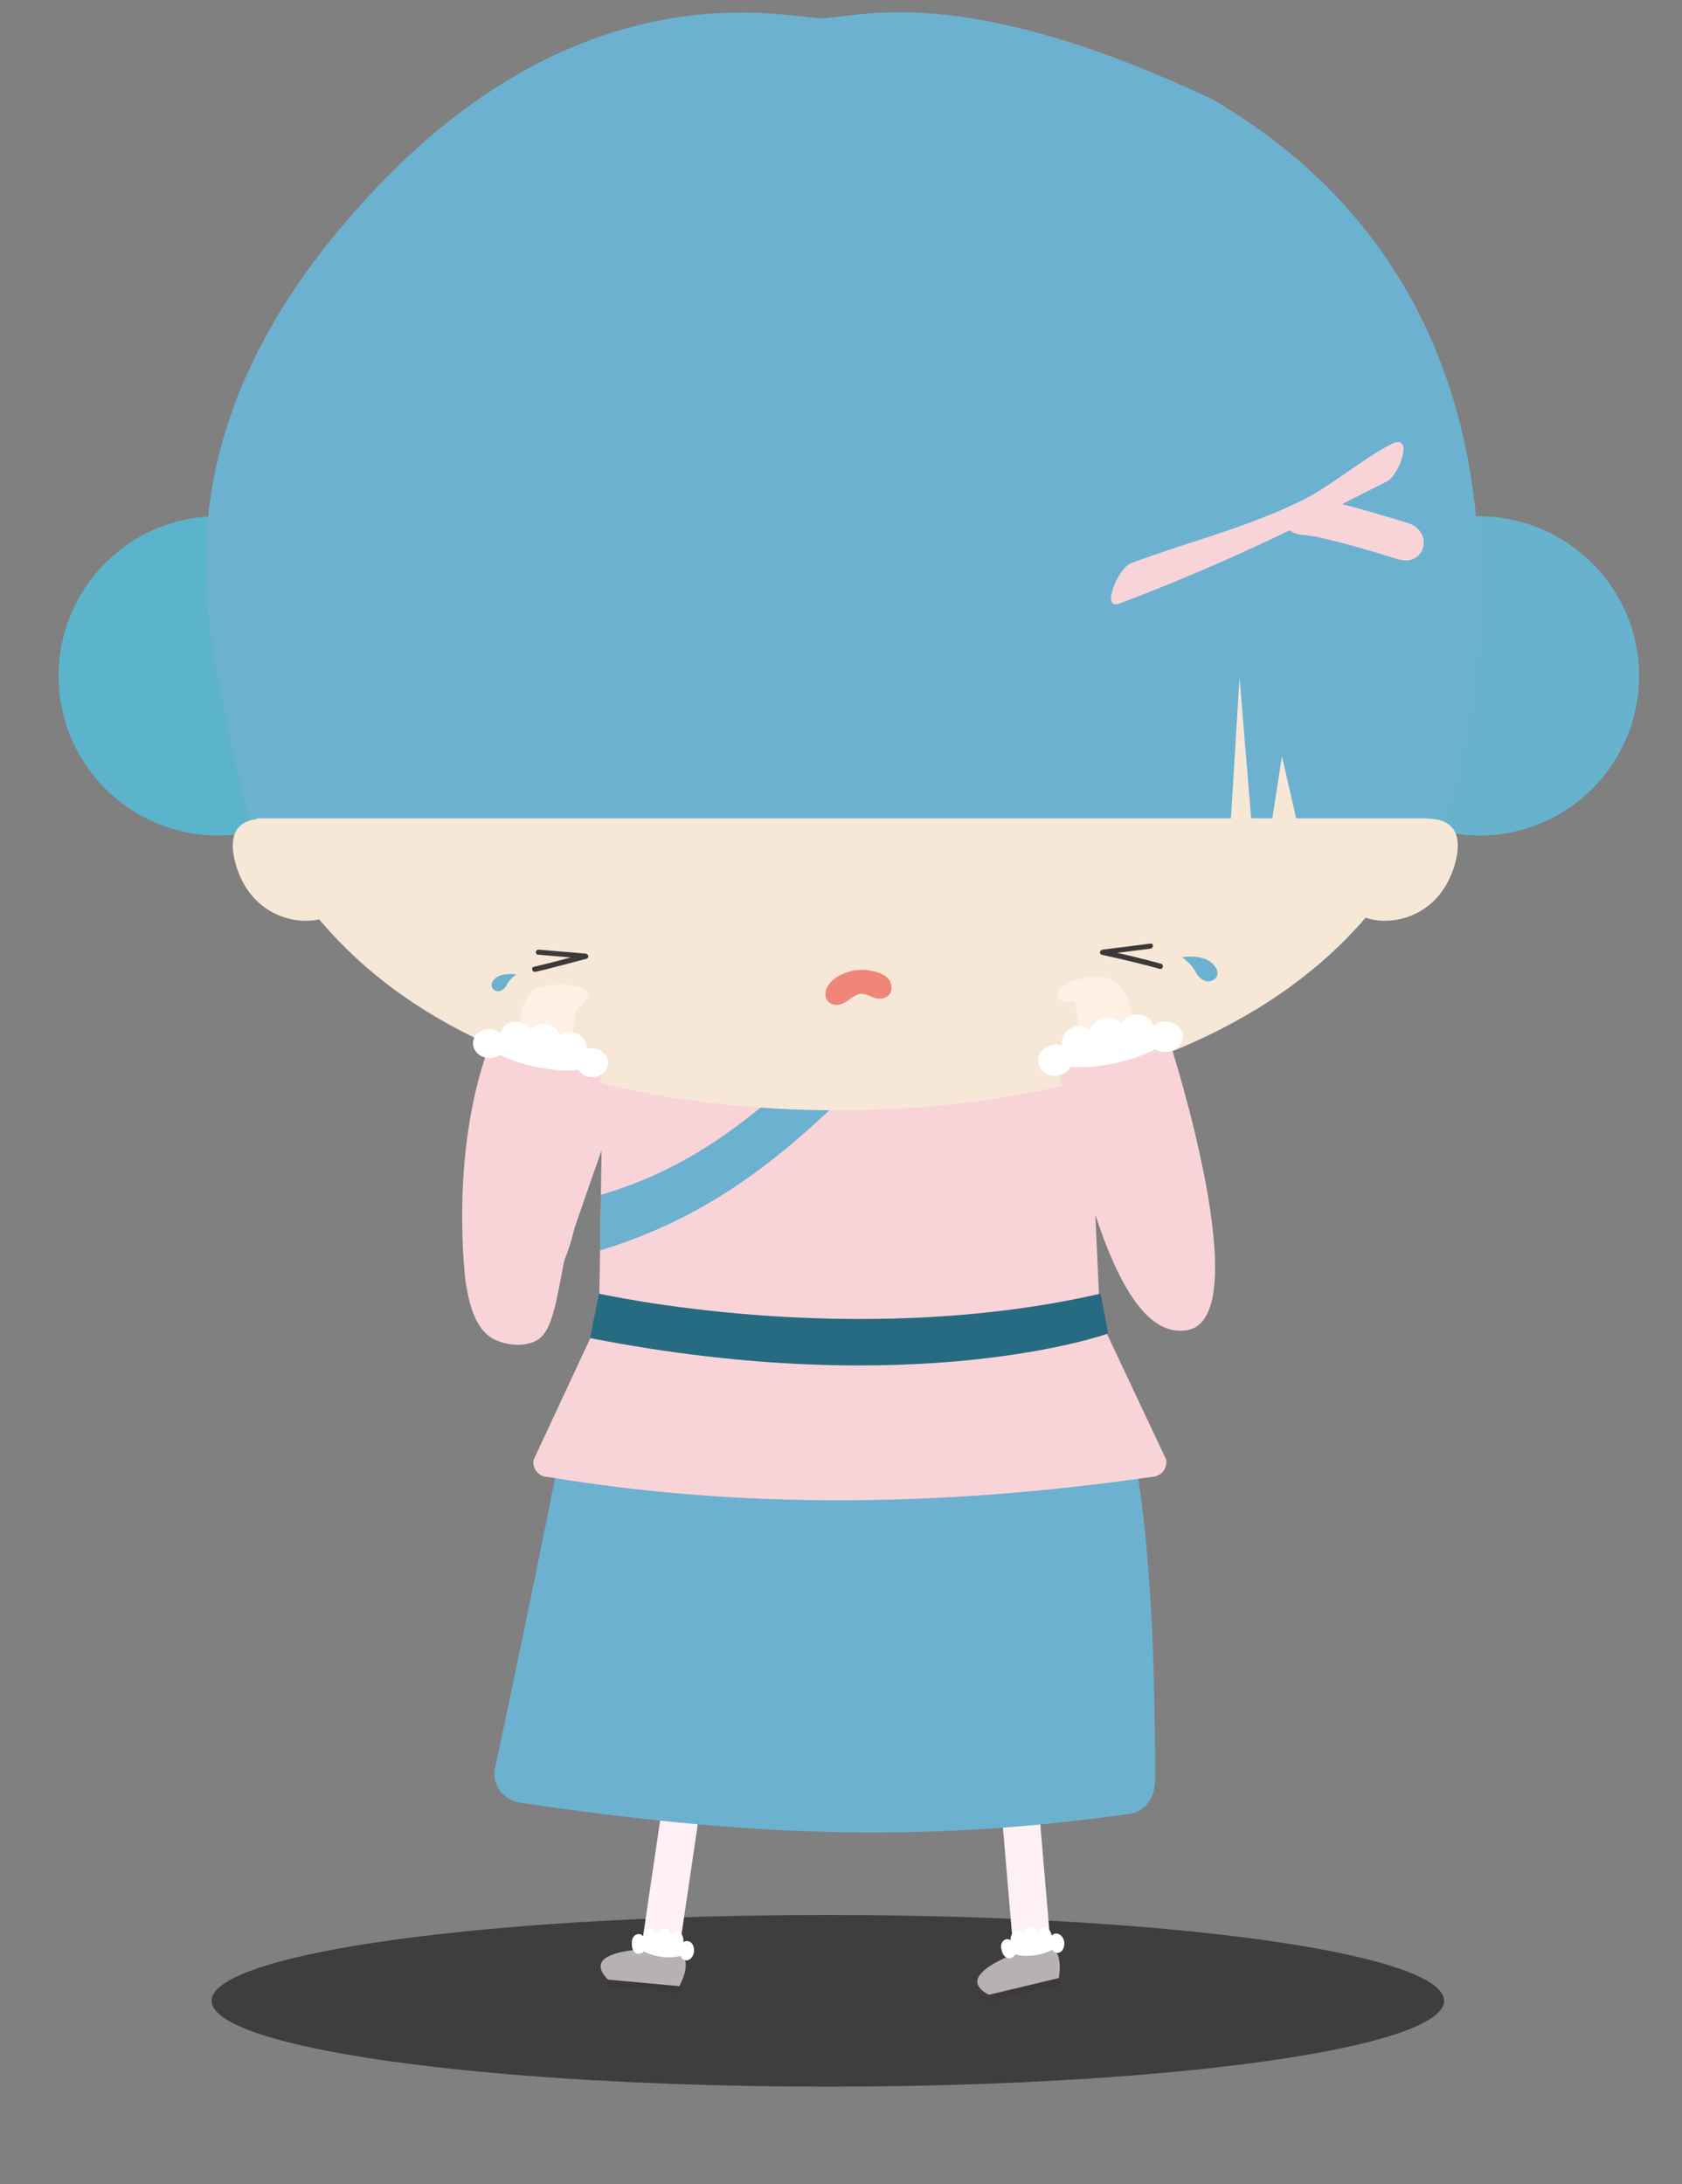 <?xml version="1.0" encoding="utf-8"?>
<!-- Generator: Adobe Illustrator 24.3.0, SVG Export Plug-In . SVG Version: 6.00 Build 0)  -->
<svg version="1.1" id="圖層_6" xmlns="http://www.w3.org/2000/svg" xmlns:xlink="http://www.w3.org/1999/xlink" x="0px" y="0px"
	 viewBox="0 0 333 432.4" style="enable-background:new 0 0 333 432.4;" xml:space="preserve">
<rect x="0" y="0" width="333" height="432.4" fill="#808080" stroke="none"/>
<style type="text/css">
	.st0{opacity:0.8;fill:#2D2D2D;}
	.st1{fill:#F8D4D9;}
	.st2{fill:#FFF0F3;}
	.st3{fill:#B7B1B6;}
	.st4{fill:#3D3A39;}
	.st5{fill:#6CB1D0;}
	.st6{fill:#FFFFFF;}
	.st7{fill:#67B3CE;}
	.st8{fill:#5CB4CC;}
	.st9{clip-path:url(#SVGID_2_);fill:#6CB1D0;}
	.st10{fill:#F7E7D6;}
	.st11{fill:#FFF0E6;}
	.st12{fill:#3D3939;}
	.st13{fill:#276B82;}
	.st14{fill:#F0867A;}
</style>
<ellipse class="st0" cx="163.9" cy="396.1" rx="122" ry="17"/>
<path class="st1" d="M126.6,208.6l-16.7-9.5c-11.5,19-15.1,48.1-15.1,48.1c-0.4,3.4,1.6,9.2,7.1,10.2c4.9,1,9.2-3.4,11.8-14.1
	c0.1-0.5,5.6-16.2,8.2-23.4c0.4-1.1,0.5-2,0.3-2.9C124.6,212,126.6,208.6,126.6,208.6z"/>
<path class="st2" d="M194.7,316.5l5.7,66.9c0.4,4.8,7.8,4.2,7.4-0.6l-5.7-66.9C201.7,311.1,194.7,316.5,194.7,316.5"/>
<path class="st2" d="M137.2,316.3l-9.8,66.4c-0.7,4.8,6.7,5.8,7.4,1.1l9.8-66.4C145.3,312.6,137.2,316.3,137.2,316.3"/>
<g>
	<path class="st3" d="M133.1,386.4l-5.9-0.5c0,0-5.2,0.2-7.4,1.8c-2.3,1.7,0.6,4.2,0.6,4.2l14.1,1.3
		C134.4,393.3,138.2,386.9,133.1,386.4"/>
	<path class="st4" d="M120.3,392l-0.1,0.8c0,0,0,0.3,0.2,0.4c0.2,0.1,13.9,1.3,13.9,1.3s0.3-0.6,0.1-1.2
		C133.7,393.2,120.3,392,120.3,392"/>
</g>
<g>
	<path class="st3" d="M206.1,385.6l-5.7,1.4c0,0-4.9,1.8-6.5,4.1c-1.6,2.3,1.9,3.8,1.9,3.8l13.8-3.3
		C209.6,391.7,211.1,384.4,206.1,385.6"/>
	<path class="st4" d="M195.9,395l0.2,0.8c0,0,0.1,0.3,0.3,0.3c0.2,0,13.6-3.2,13.6-3.2s0.1-0.6-0.3-1.2
		C208.9,391.9,195.9,395,195.9,395"/>
</g>
<path class="st5" d="M223,278.8c4.8,23.9,5.6,46.3,5.7,73.4c0,3.3-1.6,6.4-5.1,6.9c-43.1,6.1-77.6,4.1-120.6-2.2
	c-3.4-0.5-5.7-3.7-5-6.8c5-23.5,9.9-47.1,14.5-70.7C149.2,284.5,186.4,284.4,223,278.8"/>
<path class="st6" d="M216.1,217.4c0-4.9-4.4-8.9-9.9-8.9c-1.4,0-2.8,0.3-4,0.8c-6.5-4-19.3-6.8-34-6.8c-14.9,0-27.8,2.8-34.2,6.9
	c-1.3-0.6-2.8-0.9-4.4-0.9c-5.4,0-9.9,4-9.9,8.9c0,4.5,3.7,8.2,8.5,8.8c1.4,3.4,5,5.8,9.2,5.8c0.5,0,1,0,1.5-0.1
	c1.8,2,4.6,3.3,7.7,3.3c1.2,0,2.4-0.2,3.5-0.6c1.7,1.3,3.9,2.1,6.3,2.1c2,0,3.9-0.6,5.5-1.5c1.7,1.2,3.8,1.9,6.1,1.9
	c2.2,0,4.3-0.7,6-1.8c1.5,0.9,3.4,1.4,5.3,1.4c2.4,0,4.6-0.8,6.3-2.1c1.1,0.4,2.3,0.6,3.5,0.6c3.1,0,5.9-1.3,7.7-3.3
	c0.5,0.1,1,0.1,1.6,0.1c4.2,0,7.9-2.4,9.2-5.8C212.5,225.5,216.1,221.9,216.1,217.4"/>
<path class="st7" d="M324.5,133.8c0,17.4-14.1,31.6-31.6,31.6c-17.4,0-31.6-14.1-31.6-31.6c0-17.4,14.1-31.6,31.6-31.6
	C310.3,102.3,324.5,116.4,324.5,133.8"/>
<path class="st8" d="M74.8,133.8c0,17.4-14.1,31.6-31.6,31.6c-17.4,0-31.6-14.1-31.6-31.6c0-17.4,14.1-31.6,31.6-31.6
	C60.7,102.3,74.8,116.4,74.8,133.8"/>
<path class="st1" d="M119.6,193.3l-1,67.9l-13,27.9c-0.1,0.9,0.2,1.7,0.7,2.3c0.5,0.6,1.3,1,2.2,1c37.2,6.2,77,6.1,119.4,0
	c0.9,0,1.7-0.4,2.3-1c0.5-0.6,0.8-1.5,0.7-2.4l-13.1-27.8l-3.1-67.8l-47.6,0L119.6,193.3z"/>
<g>
	<defs>
		<path id="SVGID_1_" d="M167.2,193.3l-47.6,0l-1,67.9l-13,27.9c-0.1,0.9,0.2,1.7,0.7,2.3c0.5,0.6,1.3,1,2.2,1
			c37.2,6.2,77,6.1,119.4,0c0.9,0,1.7-0.4,2.3-1c0.5-0.6,0.8-1.5,0.7-2.4l-13.1-27.8l-3.1-67.8L167.2,193.3z"/>
	</defs>
	<clipPath id="SVGID_2_">
		<use xlink:href="#SVGID_1_"  style="overflow:visible;"/>
	</clipPath>
	<path class="st9" d="M179.9,192.8c-25.8,23.1-38.5,39.2-67.9,45.5l-0.5,11.2c29.3-6.8,46.7-22.4,68.4-45.7V192.8z"/>
</g>
<path class="st10" d="M55.7,162.5c0,0-12.5-3.4-9,8.7c3.5,12.1,16.1,12.9,20.2,9C71.1,176.4,55.7,162.5,55.7,162.5"/>
<path class="st10" d="M279,162.5c0,0,12.5-3.4,9,8.7c-3.5,12.1-16,12.9-20.2,9C263.6,176.4,279,162.5,279,162.5"/>
<path class="st10" d="M288.4,122.4c4.9,65.1-52.6,97.4-122.4,97.4c-70.4,0-122.7-30.9-122.7-97.4c0-56.9,54.9-102.9,122.6-102.9
	C233.5,19.5,284.1,65.7,288.4,122.4"/>
<path class="st5" d="M50.8,162h192.9l1.7-27.9l2.3,27.9h4.2l1.9-12.3l2.8,12.3H286c0,0,33.1-96.1-45.9-142.3
	c-50.5-23.9-70.6-16-77.6-16.1c-7-0.1-46.3-10.4-88.1,33.7c-41.8,44.1-34,80.2-31.3,97c0.7,4.2,6.1,27.7,6.1,27.7H50.8z"/>
<path class="st6" d="M126.6,382.9c0.3,0,0.5,0.2,0.7,0.4c0.2-1,0.9-1.7,1.7-1.6c0.5,0.1,0.9,0.4,1.1,0.9c0.3-0.6,0.9-1,1.5-0.9
	c0.6,0.1,1,0.6,1.2,1.3c0.3-0.4,0.8-0.7,1.3-0.6c0.8,0.1,1.3,1,1.2,2.1c0,0,0,0,0,0c0.3-0.2,0.6-0.3,0.9-0.2c0.8,0.1,1.3,1,1.2,2.1
	c-0.1,1-0.9,1.8-1.7,1.7c-0.5-0.1-0.8-0.4-1-0.9c-0.9,0.3-2.3,0.4-3.7,0.2c-1.4-0.2-2.7-0.6-3.5-1.1c-0.3,0.4-0.7,0.5-1.2,0.5
	c-0.8-0.1-1.3-1-1.2-2.1C125,383.5,125.8,382.8,126.6,382.9"/>
<path class="st6" d="M199.3,383.9c0.3,0,0.5,0,0.8,0.2c-0.1-1,0.5-1.9,1.3-2c0.5-0.1,0.9,0.2,1.3,0.6c0.2-0.7,0.6-1.2,1.2-1.3
	c0.6-0.1,1.2,0.3,1.5,1c0.2-0.5,0.6-0.8,1.1-0.9c0.8-0.1,1.6,0.7,1.7,1.7c0,0,0,0,0,0c0.2-0.2,0.5-0.4,0.8-0.4
	c0.8-0.1,1.6,0.7,1.7,1.7c0.1,1.1-0.4,2-1.2,2.1c-0.5,0.1-0.9-0.2-1.2-0.6c-0.8,0.5-2.1,0.9-3.6,1.1c-1.4,0.2-2.8,0.1-3.7-0.2
	c-0.2,0.4-0.6,0.7-1,0.8c-0.8,0.1-1.6-0.7-1.7-1.7C197.9,385,198.5,384,199.3,383.9"/>
<path class="st1" d="M223.9,111.5c11.5-4.3,22.5-6.9,33.6-12.3c6-2.9,12.1-8.3,18-11.3c4.5-2.3,1.6,6.1-0.9,7.4
	c-3,1.5-5.9,3-8.9,4.5c4.3,1.1,8.6,2.4,12.9,3.7c5.5,1.7,3.5,8.9-1.9,7.2c-5.4-1.7-10.9-3.3-16.4-4.5c0.4,0.1-1.5-0.2-2-0.3
	c-0.1,0-0.2,0-0.2,0c-1,0-1.9-0.3-2.8-0.9c-11,5.3-22.3,10.2-33.7,14.5C217.9,120.9,221.3,112.5,223.9,111.5"/>
<path class="st10" d="M112.5,208.8c0,0,3.2-6.2,3.1-7.8c0-1.1-0.9-1.2-2.5-0.3c1.3-3.7,1.3-8.3-1.4-8c-2.7,0.3-5.6,14-5.8,16.3
	C106,209,107.1,215.5,112.5,208.8"/>
<path class="st11" d="M224.3,204.6c0,0,0.8-11.9-7.8-11.2c-8.6,0.7-9.1,5.6-3.6,4.9c0,0,0.7,11.4,5.7,9.9
	C223.7,206.8,224.3,204.6,224.3,204.6z"/>
<path class="st1" d="M209.6,211.7l22.2-4.7c0,0,17.2,53.5,3.4,56.3C223.5,265.6,215.7,241.7,209.6,211.7z"/>
<path class="st6" d="M229.9,202.3c-0.6,0.1-1.2,0.4-1.6,0.8c-0.4-1.6-2.2-2.6-3.9-2.2c-1.1,0.2-2,0.9-2.4,1.8
	c-0.7-0.9-2.1-1.4-3.4-1.2c-1.4,0.3-2.4,1.3-2.7,2.4c-0.8-0.6-1.8-0.9-2.9-0.7c-1.9,0.4-3.1,2.1-2.7,3.7c0,0,0,0,0,0.1
	c-0.6-0.2-1.3-0.3-2-0.1c-1.9,0.4-3.1,2.1-2.7,3.7c0.3,1.7,2.1,2.7,4,2.3c1.1-0.2,1.9-0.9,2.4-1.7c2.1,0.2,5.2,0,8.6-0.7
	c3.3-0.7,6.2-1.7,8.1-2.8c0.7,0.5,1.7,0.7,2.7,0.5c1.9-0.4,3.1-2.1,2.7-3.7C233.5,202.9,231.8,201.9,229.9,202.3"/>
<path class="st11" d="M102.4,205.5c0,0,0.4-9.5,4.9-10.2c4.5-0.8,7.7-0.2,8.9,0.9c1.2,1.1-2.2,3.9-2.2,3.9s-0.5,9.3-4.8,8.9
	C104.8,208.6,102.4,205.5,102.4,205.5z"/>
<path class="st1" d="M116.3,211.4l-19.7-3.7c-7.7,21.6-4.4,46.2-4.4,46.2c0.6,3.4,1.6,9.7,6.2,11.5c2.7,1.1,5.5,1.1,7.6,0.1
	c3.9-1.8,4.3-10,6.7-20.8c3.3-15,6.6-32.7,6.6-32.7L116.3,211.4z"/>
<path class="st6" d="M117.8,207.6c-0.6-0.1-1.1-0.1-1.7,0.1c0.2-1.5-0.9-3-2.6-3.3c-1-0.2-2,0.1-2.7,0.6c-0.3-1.1-1.3-2-2.5-2.2
	c-1.3-0.2-2.5,0.2-3.2,1.1c-0.4-0.8-1.2-1.4-2.3-1.6c-1.7-0.3-3.4,0.7-3.7,2.2c0,0,0,0,0,0.1c-0.4-0.4-1-0.7-1.7-0.8
	c-1.7-0.3-3.4,0.7-3.7,2.2c-0.3,1.6,0.8,3.1,2.6,3.4c1,0.2,2-0.1,2.7-0.6c1.8,1,4.5,1.9,7.6,2.5c3.1,0.6,5.9,0.8,7.9,0.5
	c0.5,0.7,1.2,1.2,2.1,1.4c1.7,0.3,3.4-0.7,3.7-2.2C120.7,209.5,119.5,207.9,117.8,207.6"/>
<g>
	<g>
		<path class="st12" d="M106.6,189c3.1,0.3,6.2,0.5,9.3,0.8c0-0.3-0.1-0.7-0.1-1c-3.4,0.9-6.7,1.8-10.1,2.6c-0.6,0.1-0.4,1.1,0.3,1
			c3.4-0.8,6.7-1.7,10.1-2.6c0.6-0.2,0.4-0.9-0.1-1c-3.1-0.3-6.2-0.5-9.3-0.8C105.9,188,105.9,189,106.6,189L106.6,189z"/>
	</g>
</g>
<g>
	<g>
		<path class="st12" d="M218.3,189c3.2-0.4,6.3-0.8,9.5-1.2c0.6-0.1,0.6-1.1,0-1c-3.2,0.4-6.3,0.8-9.5,1.2
			C217.6,188.1,217.6,189.1,218.3,189L218.3,189z"/>
	</g>
</g>
<g>
	<g>
		<path class="st12" d="M218.5,189.1c3.7,0.8,7.4,1.7,11.1,2.7c0.6,0.2,0.9-0.8,0.3-1c-3.7-1-7.4-1.9-11.1-2.7
			C218.1,188,217.8,189,218.5,189.1L218.5,189.1z"/>
	</g>
</g>
<path class="st13" d="M118.6,256.1c0,0,50.1,11.3,99.3,0l1.5,7.9c0,0-37.8,13.6-102.6,0.9L118.6,256.1z"/>
<g>
	<path class="st14" d="M169.5,192.6c-2,0.2-2.9,0.7-4.1,1.7c-0.6,0.5-1.1,1-1.4,1.7c-0.2,0.7-0.1,1.6,0.4,2c0.8,0.7,2.2,0.3,3.1-0.3
		s1.8-1.5,2.9-1.5c0.9,0,1.6,0.4,2.4,0.7s1.8,0.5,2.5,0c0.8-0.6,0.8-2,0.1-2.8c-0.6-0.8-1.7-1.2-2.7-1.4c-1.5-0.3-1.9-0.5-4.1,0"/>
	<g>
		<path class="st14" d="M169.5,192.1c-2.2,0.3-4.4,1.2-5.6,3.1c-0.6,0.9-0.7,2.3,0.1,3.1c0.8,0.8,2,0.8,3,0.3
			c1.1-0.5,1.9-1.5,3.1-1.8c1.3-0.3,2.5,0.8,3.8,0.9c1.1,0.1,2.2-0.4,2.5-1.5c0.3-1-0.1-2.1-0.9-2.8c-1-0.8-2.3-1.1-3.5-1.3
			c-1.2-0.2-2.2-0.1-3.4,0.1c-0.6,0.1-0.4,1.1,0.3,1c0.8-0.2,1.6-0.3,2.5-0.2c0.8,0.1,1.5,0.3,2.3,0.5c0.9,0.3,1.8,0.9,1.9,1.9
			c0.1,1.1-0.8,1.5-1.8,1.3c-1-0.2-1.9-0.8-3-0.9c-0.9-0.1-1.8,0.4-2.5,0.9c-0.8,0.5-1.5,1.2-2.5,1.3c-1,0.1-1.5-0.9-1.2-1.8
			c0.3-1,1.4-1.7,2.2-2.2c0.9-0.5,1.8-0.7,2.8-0.9C170.1,193,170.1,192,169.5,192.1L169.5,192.1z"/>
	</g>
</g>
<path class="st5" d="M234,189.5c0,0,3.6-0.6,5.6,0.9c2,1.5,1.5,3,0.9,3.4c-1.1,1-2.9,0.4-3.8-1.4C235.8,190.7,234,189.5,234,189.5z"
	/>
<path class="st5" d="M102.2,192.9c0,0-2.5-0.4-3.9,0.6c-1.4,1-1,2.1-0.6,2.4c0.8,0.7,2,0.3,2.6-0.9S102.2,192.9,102.2,192.9z"/>
</svg>

